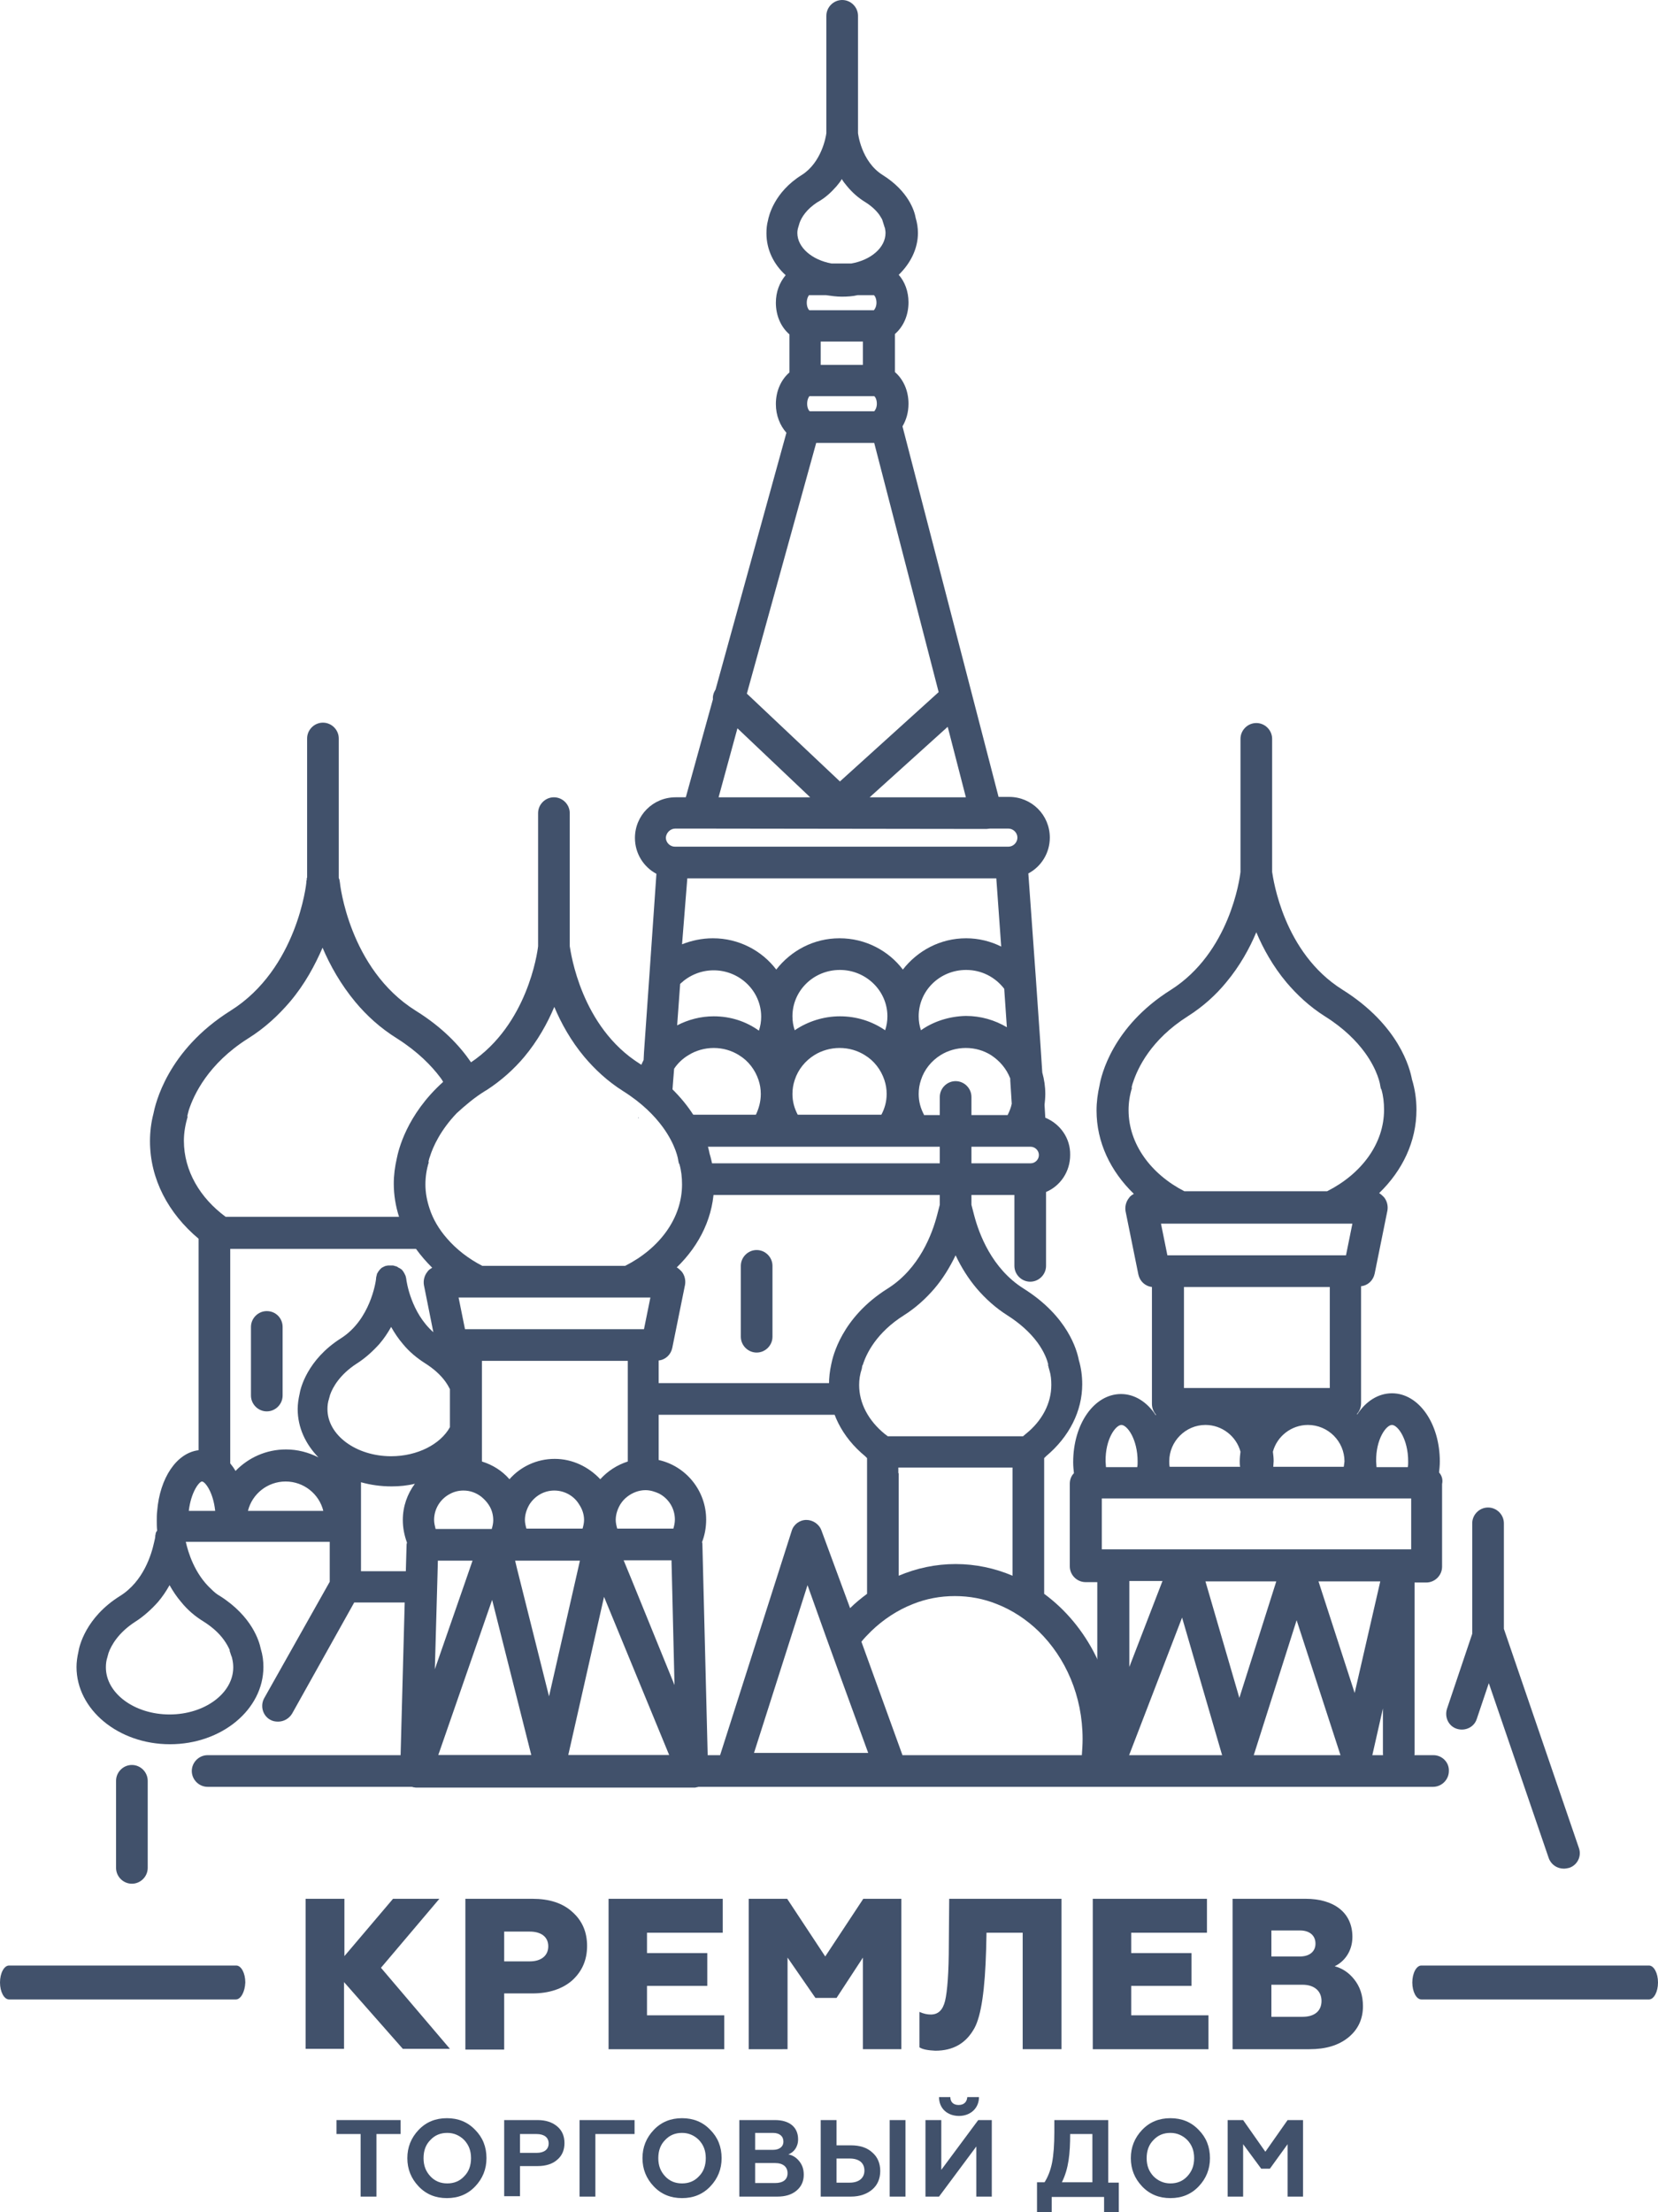 <?xml version="1.0" encoding="utf-8"?>
<!-- Generator: Adobe Illustrator 17.1.0, SVG Export Plug-In . SVG Version: 6.00 Build 0)  -->
<!DOCTYPE svg PUBLIC "-//W3C//DTD SVG 1.1//EN" "http://www.w3.org/Graphics/SVG/1.1/DTD/svg11.dtd">
<svg version="1.1" id="Layer_1" xmlns="http://www.w3.org/2000/svg" xmlns:xlink="http://www.w3.org/1999/xlink" x="0px" y="0px"
	 viewBox="0 0 440 586.8" enable-background="new 0 0 440 586.8" xml:space="preserve">
<path fill="#41516B" d="M381.9,390.6c0.1-0.9,0.2-1.9,0.2-2.9c0-10.1-5.6-18.1-12.7-18.1c-3.7,0-7,2.2-9.2,5.6c0,0,0,0-0.1-0.1
	c0.7-0.8,1.1-1.7,1.1-2.9v-31c1.8-0.2,3.2-1.5,3.6-3.3l3.4-16.8c0.2-1.2-0.1-2.5-0.9-3.5c-0.4-0.4-0.8-0.8-1.3-1.1
	c6.2-6,9.9-13.7,9.9-22.1c0-2.8-0.4-5.5-1.2-8.1c-0.5-2.7-3.3-14.3-18.5-23.8c-15.6-9.8-18.3-29.3-18.6-31.2V196
	c0-2.3-1.9-4.2-4.2-4.2c-2.3,0-4.2,1.9-4.2,4.2v35.3c-0.2,1.9-2.9,21.4-18.5,31.3c-15.6,9.8-18.5,22.9-18.9,25.3
	c-0.5,2.2-0.8,4.4-0.8,6.7c0,8.4,3.7,16.1,9.9,22.1c-0.5,0.3-1,0.6-1.3,1.1c-0.8,1-1.1,2.3-0.9,3.5l3.4,16.8
	c0.4,1.8,1.8,3.1,3.6,3.3v31c0,1.1,0.4,2.1,1.1,2.9c0,0,0,0-0.1,0.1c-2.3-3.5-5.6-5.6-9.2-5.6c-7.1,0-12.7,7.9-12.7,18.1
	c0,1,0.1,2,0.2,2.9c-0.7,0.7-1.1,1.7-1.1,2.8v21.9c0,2.3,1.9,4.2,4.2,4.2h3.1v45.3c0,2,1.4,3.8,3.4,4.1c0.3,0,0.5,0.1,0.8,0.1
	c1.7,0,3.3-1,3.9-2.7l14.4-37.4l10.8,37.1c0.5,1.8,2.1,3,4,3c0,0,0,0,0,0c1.8,0,3.5-1.2,4-2.9l11.6-36.5l11.9,36.6
	c0.6,1.8,2.2,3,4.2,2.9c1.9-0.1,3.5-1.4,3.9-3.3l2.9-12.8v11.9c0,2.3,1.9,4.2,4.2,4.2c2.3,0,4.2-1.9,4.2-4.2v-45.3h3.1
	c2.3,0,4.2-1.9,4.2-4.2v-21.9C383,392.3,382.5,391.3,381.9,390.6z M374.5,404.2v6.8h-82.1v-6.8v-6.7h12.4h3.4H332h3h23.7h3.4h12.4
	V404.2z M314.2,341.4h38.7v26.8h-38.7V341.4z M369.4,378c1.5,0,4.3,3.7,4.3,9.7c0,0.5,0,1-0.1,1.5h-8.3c0-0.5-0.1-1-0.1-1.5
	C365.1,381.7,367.9,378,369.4,378z M356.6,389.1h-18.7c0-0.5,0.1-1,0.1-1.5c0-0.9-0.1-1.7-0.2-2.5c1.1-4.1,4.9-7.1,9.3-7.1
	c5.3,0,9.7,4.3,9.7,9.7C356.7,388.2,356.7,388.7,356.6,389.1z M299.5,294.5c0-2,0.3-4,0.9-5.9l-0.1-0.1c0.1-0.4,0.2-0.9,0.4-1.4
	c1.2-3.7,4.7-11.3,14.5-17.5c4.1-2.6,7.5-5.7,10.2-9c3.6-4.3,6.2-9,8-13.3c1.8,4.3,4.4,9,8,13.3c2.8,3.3,6.1,6.4,10.2,9
	c5.1,3.2,8.4,6.6,10.6,9.6c3.5,4.8,4.1,8.6,4.1,8.9c0,0,0,0,0,0l0,0c0,0.1,0.1,0.3,0.1,0.4c0,0.2,0.1,0.4,0.2,0.5
	c0.5,1.7,0.7,3.5,0.7,5.4c0,9-6,17-15.1,21.6h-37.9C305.5,311.5,299.5,303.5,299.5,294.5z M354.2,324.6h4.7l-1.7,8.4H357H310h-0.2
	l-1.7-8.4h4.7H354.2z M319.9,378c4.4,0,8.2,3,9.3,7.1c-0.1,0.8-0.2,1.7-0.2,2.5c0,0.5,0,1,0.1,1.5h-18.7c-0.1-0.5-0.1-1-0.1-1.5
	C310.3,382.4,314.6,378,319.9,378z M297.6,378c1.5,0,4.3,3.7,4.3,9.7c0,0.5,0,1-0.1,1.5h-8.3c0-0.5-0.1-1-0.1-1.5
	C293.3,381.7,296.1,378,297.6,378z M299.7,442.2v-22.8h8.8L299.7,442.2z M328.9,450.4l-9-30.9h18.8L328.9,450.4z M359.5,449.1
	l-9.6-29.6h16.4L359.5,449.1z"/>
<path fill="#41516B" d="M380.4,465.6h-84.7c0.1-1.4,0.2-2.8,0.2-4.3c0-16-7.5-30.2-18.8-38.5v-36l0.5-0.5c6.2-5.2,9.6-12,9.6-19.1
	c0-2.2-0.3-4.4-0.9-6.4c-0.5-2.6-2.9-11.6-14.7-19c-8.4-5.3-11.8-14.5-13.1-19.5l-0.7-2.7v-28.6c0-2.3-1.9-4.2-4.2-4.2
	c-2.3,0-4.2,1.9-4.2,4.2v28.6l-0.7,2.7c-1.3,5-4.7,14.2-13.1,19.5c-12.3,7.7-14.6,18.1-15,20.1c-0.4,1.8-0.6,3.6-0.6,5.3
	c0,7.2,3.4,14,9.6,19.1l0.5,0.5v36c-1.6,1.2-3.1,2.4-4.5,3.8L218,406c-0.6-1.7-2.3-2.8-4-2.8c-1.8,0-3.4,1.2-3.9,2.9l-19,59.5H55.1
	c-2.3,0-4.2,1.9-4.2,4.2c0,2.3,1.9,4.2,4.2,4.2h157.7h8.7h63.9h8.7h86.2c2.3,0,4.2-1.9,4.2-4.2C384.6,467.5,382.7,465.6,380.4,465.6
	z M235.6,381l-0.8-0.6c-4.4-3.6-6.8-8.2-6.8-13c0-1.4,0.2-2.8,0.7-4.3l0.1-0.6l0,0c0-0.2,0.1-0.3,0.2-0.5c0.9-2.9,3.6-8.5,10.9-13.1
	c3-1.9,5.7-4.3,8.1-7.1c2.2-2.6,4-5.5,5.6-8.8c1.5,3.2,3.4,6.2,5.6,8.8c2.4,2.8,5.1,5.2,8.1,7.1c3.3,2.1,6,4.5,8,7.2
	c1.9,2.6,2.6,4.7,2.9,5.9l-0.1,0l0.2,0.8c0,0.1,0,0.1,0.1,0.3c0,0.2,0.1,0.4,0.1,0.4c0.4,1.3,0.5,2.6,0.5,3.9c0,4.8-2.4,9.5-6.8,13
	l-0.7,0.6H235.6z M238.4,390.8v-1.5h30.3v1.5v27.2c-4.7-2-9.8-3.1-15.1-3.1c-5.3,0-10.4,1.1-15.1,3.1V390.8z M214.3,420.5l4.9,13.7
	l3.8,10.5l7.4,20.3h-10.7h-8.4h-11.2L214.3,420.5z M239.5,465.6l-10.9-30.1c0.8-1,1.7-1.9,2.6-2.8c3.2-3.1,7-5.6,11.1-7.2
	c3.5-1.4,7.2-2.1,11.1-2.1c3.9,0,7.6,0.7,11.1,2.1c4.1,1.6,7.9,4.1,11.1,7.2c7.2,7,11.7,17.2,11.7,28.6c0,1.5-0.1,2.9-0.2,4.3H239.5
	z"/>
<path fill="#41516B" d="M437.6,530.4h-60.4c-1.3,0-2.4-2-2.4-4.5c0-2.5,1.1-4.5,2.4-4.5h60.4c1.3,0,2.4,2,2.4,4.5
	C440,528.4,438.9,530.4,437.6,530.4z"/>
<path fill="#41516B" d="M62.6,530.4H2.4c-1.3,0-2.4-2-2.4-4.5c0-2.5,1.1-4.5,2.4-4.5h60.3c1.3,0,2.4,2,2.4,4.5
	C65,528.4,63.9,530.4,62.6,530.4z"/>
<path fill="#41516B" d="M186.4,409.6c0-0.2,0-0.3-0.1-0.5c0.7-1.8,1.1-3.8,1.1-6c0-7.7-5.4-14.2-12.6-15.8v-26.4
	c1.8-0.2,3.2-1.5,3.6-3.3l3.4-16.8c0.2-1.2-0.1-2.5-0.9-3.5c-0.4-0.4-0.8-0.8-1.3-1.1c6.2-6,9.9-13.7,9.9-22.1
	c0-2.8-0.4-5.5-1.2-8.1c-0.5-2.7-3.3-14.3-18.5-23.8c-15.6-9.8-18.3-29.4-18.6-31.2v-35.3c0-2.3-1.9-4.2-4.2-4.2
	c-2.3,0-4.2,1.9-4.2,4.2v35.3c-0.2,1.9-2.9,20.8-17.8,30.8c-3-4.4-7.6-9.3-14.7-13.7c-17.7-11.1-20.1-33.8-20.1-34c0,0,0,0,0,0
	c0-0.2-0.1-0.4-0.1-0.6c0-0.1,0-0.2-0.1-0.3c0-0.1-0.1-0.2-0.1-0.4v-36.9c0-2.3-1.9-4.2-4.2-4.2c-2.3,0-4.2,1.9-4.2,4.2v36.9
	c-0.1,0.1-0.1,0.2-0.1,0.4c0,0.1,0,0.1,0,0.2c-0.1,0.2-0.1,0.5-0.1,0.7c0,0,0,0,0,0c0,0.2-2.4,22.9-20.1,34
	c-16.9,10.6-20,24.9-20.5,27.4c-0.6,2.3-0.9,4.8-0.9,7.2c0,10.1,4.9,19.2,12.9,25.9v56.1c-5.8,0.7-10.3,7.3-11,16.2
	c-0.1,0.8-0.1,1.7-0.1,2.5c0,0.9,0,1.7,0.1,2.6c0,0.1-0.1,0.1-0.1,0.2l0,0l0,0l0,0v0l-0.1,0.1c0,0,0,0,0,0c0,0,0,0,0,0l0,0h0
	l-0.1,0.2c0,0,0,0,0,0c0,0.1-0.1,0.2-0.1,0.3l0,0c0,0.1,0,0.1,0,0.1c0,0.2-0.1,0.3-0.1,0.5l0,0.2c0,0.2-0.1,0.7-0.3,1.5
	c-0.7,3.2-2.8,10.4-9.1,14.3c-9.1,5.7-10.8,13.4-11,14.8c-0.3,1.3-0.5,2.7-0.5,4c0,11.3,11.1,20.5,24.8,20.5
	c13.7,0,24.8-9.2,24.8-20.5c0-1.6-0.2-3.2-0.7-4.8c-0.4-2-2.3-8.6-10.8-14c-0.9-0.5-1.6-1.1-2.3-1.8c-4.5-4.1-6.2-9.9-6.8-12.6h1.6
	h5.7h1.6h7.1h2.2h17h3v8.9v1.7l-17.4,30.9c-1.1,2-0.4,4.6,1.6,5.7c0.7,0.4,1.4,0.5,2.1,0.5c1.5,0,2.9-0.8,3.7-2.1L94,425.1h13.4
	l-1.2,44.6c0,0.1,0,0.1,0,0.2c0,0.2,0,0.3,0,0.5c0,0.1,0,0.2,0.1,0.4c0,0.1,0.1,0.3,0.1,0.4c0,0.1,0.1,0.2,0.1,0.4
	c0.1,0.1,0.1,0.3,0.2,0.4c0.1,0.1,0.1,0.2,0.2,0.3c0.1,0.1,0.2,0.2,0.3,0.3c0.1,0.1,0.1,0.1,0.2,0.2c0,0,0.1,0.1,0.1,0.1
	c0.1,0.1,0.2,0.2,0.3,0.3c0.1,0.1,0.2,0.2,0.3,0.2c0.1,0.1,0.2,0.1,0.4,0.2c0.1,0.1,0.3,0.1,0.4,0.2c0,0,0.1,0,0.1,0.1
	c0.1,0,0.2,0.1,0.4,0.1c0.1,0,0.2,0,0.2,0.1c0.3,0,0.5,0.1,0.8,0.1c0,0,0,0,0,0h73.4h0h0c0,0,0,0,0,0c0.1,0,0.3,0,0.4,0
	c0.1,0,0.2,0,0.3,0c0.3-0.1,0.5-0.1,0.8-0.2h0c0,0,0,0,0,0c0.3-0.1,0.5-0.2,0.7-0.4c0,0,0,0,0,0c1.1-0.8,1.9-2,1.9-3.5
	c0-0.2,0-0.4,0-0.7L186.4,409.6z M54.1,430.2c2.2,1.4,4,3,5.3,4.8c0.8,1.1,1.3,2.1,1.6,2.8l-0.1,0l0.5,1.5l0.1,0.2
	c0,0.1,0.1,0.3,0.1,0.4c0.2,0.8,0.3,1.6,0.3,2.4c0,6.9-7.6,12.5-16.9,12.5s-16.9-5.6-16.9-12.5c0-0.9,0.1-1.8,0.4-2.7l0.3-1.1
	c0.7-2,2.6-5.4,7.1-8.3c2.2-1.4,4.2-3.2,6-5.2c1.2-1.4,2.2-2.9,3.1-4.5c0.9,1.6,1.9,3.1,3.1,4.5C49.8,427.1,51.8,428.8,54.1,430.2z
	 M128.9,289.3c0.1,0,0.1-0.1,0.2-0.1c4-2.6,7.3-5.6,10-8.8c3.6-4.3,6.2-9,8-13.3c1.8,4.3,4.4,9,8,13.3c2.8,3.3,6.1,6.4,10.2,9
	c5.1,3.2,8.4,6.6,10.6,9.6c3.5,4.8,4.1,8.6,4.1,8.9c0,0,0,0,0,0l0,0c0,0.1,0.1,0.3,0.1,0.4c0,0.2,0.1,0.4,0.2,0.5
	c0.5,1.7,0.7,3.5,0.7,5.4c0,9-6,17-15.1,21.6h-37.9c-3.7-1.9-6.9-4.4-9.4-7.3c-2.1-2.4-3.7-5.1-4.6-7.9c-0.7-2.1-1.1-4.2-1.1-6.4
	c0-2,0.3-4,0.9-5.9l-0.1-0.1c0.1-0.4,0.2-0.9,0.4-1.4c0.8-2.6,2.8-7,7.1-11.5C123.4,293.3,125.8,291.2,128.9,289.3z M147.2,387
	c-4.8,0-9.1,2.1-12,5.4c-1.9-2.2-4.4-3.8-7.3-4.7V379v-10.6V361h38.7v26.7c-2.8,0.9-5.3,2.5-7.3,4.7
	C156.2,389.1,151.9,387,147.2,387z M155,403.2c0,0.8-0.2,1.6-0.4,2.3h-14.9c-0.2-0.7-0.4-1.5-0.4-2.3c0-1.5,0.5-2.9,1.2-4.1
	c1.4-2.2,3.8-3.7,6.6-3.7c2.8,0,5.3,1.5,6.6,3.7C154.5,400.3,155,401.7,155,403.2z M115.2,403.2c0-3,1.7-5.6,4.2-6.9
	c1.1-0.6,2.3-0.9,3.6-0.9c1.8,0,3.4,0.6,4.8,1.7c0.7,0.6,1.4,1.3,1.9,2.1c0.8,1.2,1.2,2.6,1.2,4.1c0,0.8-0.2,1.6-0.4,2.3h-10.4h-4.5
	C115.4,404.8,115.2,404,115.2,403.2z M123.6,352.6h-0.2l-1.7-8.4h4.7h41.5h4.7l-1.7,8.4h-0.2H123.6z M50.1,400.8
	c0.6-5.1,2.8-7.8,3.5-7.8c0.8,0,3,2.8,3.5,7.8H50.1z M48.8,302.6c0-2.2,0.4-4.3,1-6.4l-0.1-0.1c0.1-0.4,0.2-0.9,0.4-1.6
	c1.3-4,5.1-12.3,15.7-19c4.5-2.8,8.1-6.2,11.1-9.7c4-4.7,6.7-9.8,8.7-14.4c2,4.7,4.8,9.7,8.7,14.4c3,3.6,6.6,6.9,11.1,9.7
	c5.5,3.5,9.1,7.2,11.5,10.4c0.3,0.4,0.5,0.7,0.7,1.1c-9.8,8.8-11.9,18.3-12.3,20.3c-0.5,2.2-0.8,4.4-0.8,6.7c0,3,0.5,6,1.4,8.8h-46
	C53.1,317.8,48.8,310.6,48.8,302.6z M65.8,400.8c1.1-4.5,5.2-7.8,10-7.8c4.8,0,8.9,3.3,10,7.8H65.8z M79.5,369.8
	c-0.3,1.3-0.5,2.7-0.5,4c0,4.9,2.1,9.3,5.5,12.8c-2.6-1.3-5.5-2.1-8.6-2.1c-5.3,0-10,2.2-13.4,5.7c-0.4-0.7-0.9-1.4-1.4-2v-54.1
	v-2.8h49.3c1.3,1.8,2.7,3.4,4.3,5c-0.5,0.3-1,0.6-1.3,1.1c-0.8,1-1.1,2.3-0.9,3.5l2.5,12.5c-5.9-5.2-7.1-13.3-7.2-14.2
	c0-0.2-0.1-0.3-0.1-0.5l-0.1-0.3c0-0.1-0.1-0.2-0.2-0.4c0-0.1-0.1-0.2-0.2-0.4l0,0c-0.1-0.2-0.3-0.5-0.5-0.7l0,0c0,0,0-0.1-0.1-0.1
	h0h0c0,0,0,0,0,0c-0.1-0.1-0.2-0.2-0.3-0.2c0,0,0,0,0,0v0c0,0,0,0,0,0c-0.1-0.1-0.2-0.2-0.3-0.2l-0.2-0.1l0,0
	c-0.1-0.1-0.2-0.1-0.3-0.2c0,0,0,0,0,0l0,0c-0.2-0.1-0.3-0.2-0.5-0.2h0h0l0,0c0,0,0,0,0,0c0,0,0,0,0,0l0,0c-0.2-0.1-0.4-0.1-0.7-0.2
	l-0.3,0v0c0,0,0,0,0,0l0,0c0,0,0,0,0,0c-0.1,0-0.2,0-0.3,0c-0.2,0-0.3,0-0.5,0c-0.1,0-0.1,0-0.2,0c-0.2,0-0.4,0.1-0.6,0.1
	c-0.1,0-0.2,0.1-0.3,0.1c-0.2,0.1-0.4,0.2-0.6,0.3c0,0-0.1,0-0.1,0.1l0,0l0,0c0,0,0,0,0,0c0,0,0,0,0,0l-0.1,0c0,0,0,0,0,0l0,0l0,0
	l0,0l-0.1,0.1c0,0,0,0,0,0c-0.1,0.1-0.1,0.1-0.2,0.2c0,0-0.1,0-0.1,0.1l0,0l0,0l0,0c0,0,0,0,0,0v0l-0.1,0.1c0,0,0,0,0,0l0,0v0
	c-0.1,0.1-0.2,0.2-0.3,0.4l-0.1,0.1l0,0c-0.1,0.1-0.2,0.3-0.2,0.4l0,0l0,0c0,0,0,0,0,0l0,0v0l-0.1,0.1l0,0l0,0h0l-0.1,0.2
	c0,0,0,0,0,0.1c0,0,0,0,0,0c0,0,0,0.1,0,0.1c0,0.1,0,0.1-0.1,0.2l0,0c0,0,0,0.1,0,0.1c0,0.2-0.1,0.3-0.1,0.5l0,0.2
	c-0.1,1-1.6,10.9-9.3,15.8C81.5,360.7,79.7,368.4,79.5,369.8z M86.9,373.8c0-0.9,0.1-1.8,0.4-2.7l0.3-1.1c0.7-2,2.6-5.4,7.1-8.3
	c2.2-1.4,4.2-3.2,6-5.2c1.2-1.4,2.2-2.9,3.1-4.5c0.9,1.6,1.9,3.1,3.1,4.5c1.7,2.1,3.8,3.8,6,5.2c2.2,1.4,4,3,5.3,4.8
	c0.5,0.7,0.9,1.4,1.2,2v10.1c-2.5,4.5-8.6,7.7-15.6,7.7C94.5,386.3,86.9,380.7,86.9,373.8z M95.8,416.7V405v-11.8
	c2.5,0.7,5.2,1.1,8.1,1.1c2.1,0,4.2-0.2,6.2-0.7c-2,2.7-3.2,6-3.2,9.6c0,2.1,0.4,4.1,1.1,6c0,0.2-0.1,0.3-0.1,0.5l-0.2,7.1H95.8z
	 M116.1,417.9l0.1-3.9h9.2l-1.9,5.5l-8.1,23.3L116.1,417.9z M116.3,465.6l14.3-41.2l10.4,41.2H116.3z M137.2,416.1l-0.5-2.1h17.2
	l-1,4.4l-7.2,31.6L137.2,416.1z M150.8,465.6l9.5-42l17.3,42H150.8z M167.6,419l-2.1-5.1h12.7l0.1,3.9L179,447L167.6,419z
	 M178.7,405.5h-4.5h-10.4c-0.2-0.7-0.4-1.5-0.4-2.3c0-1.5,0.5-2.9,1.2-4.1c0.5-0.8,1.1-1.5,1.9-2.1c1.3-1,3-1.7,4.8-1.7
	c1.3,0,2.5,0.4,3.6,0.9c2.5,1.3,4.2,3.9,4.2,6.9C179.1,404,178.9,404.8,178.7,405.5z"/>
<path fill="#41516B" d="M70.8,347.8c-2.3,0-4.2,1.9-4.2,4.2v18.2c0,2.3,1.9,4.2,4.2,4.2c2.3,0,4.2-1.9,4.2-4.2V352
	C75,349.7,73.2,347.8,70.8,347.8z"/>
<path fill="#41516B" d="M419,490.2l-19.9-58.1v-28c0-2.3-1.9-4.2-4.2-4.2c-2.3,0-4.2,1.9-4.2,4.2v29.3l-6.7,19.9
	c-0.7,2.2,0.4,4.6,2.6,5.3c2.2,0.7,4.6-0.4,5.3-2.6l3.2-9.5l15.9,46.4c0.6,1.7,2.2,2.8,4,2.8c0.5,0,0.9-0.1,1.4-0.2
	C418.6,494.8,419.8,492.4,419,490.2z"/>
<path fill="#41516B" d="M223.4,375.3h-50.8c-2.3,0-4.2-1.9-4.2-4.2c0-2.3,1.9-4.2,4.2-4.2h50.8c2.3,0,4.2,1.9,4.2,4.2
	C227.6,373.4,225.8,375.3,223.4,375.3z"/>
<path fill="#41516B" d="M277.4,296.5l-0.2-3.4c0.1-0.9,0.2-1.9,0.2-2.9c0-2-0.3-3.9-0.8-5.7l-0.5-7.6l-1.2-17.3l-2-27.9
	c3.4-1.8,5.7-5.4,5.7-9.5c0-6-4.8-10.8-10.8-10.8H265l-25.5-98.3c1-1.7,1.6-3.7,1.6-6c0-3.5-1.4-6.5-3.6-8.4V88.6
	c2.2-1.9,3.6-4.9,3.6-8.4c0-2.9-1-5.5-2.6-7.3c3.1-3,5.1-6.9,5.1-11.1c0-1.3-0.2-2.7-0.6-4c-0.3-1.8-1.9-7.1-8.8-11.4
	c-5.7-3.6-6.5-11.1-6.5-11.1l0-0.4l0,0V4.2c0-2.3-1.9-4.2-4.2-4.2c-2.3,0-4.2,1.9-4.2,4.2v30.7c0,0,0,0.1,0,0.1l0,0.3
	c-0.1,1-1.3,7.8-6.5,11.1c-7.4,4.6-8.8,11-9,12.1c-0.3,1.1-0.4,2.2-0.4,3.4c0,4.3,1.9,8.2,5.1,11.1c-1.6,1.9-2.6,4.4-2.6,7.3
	c0,3.5,1.4,6.5,3.6,8.4v10.1c-2.2,1.9-3.6,4.9-3.6,8.4c0,3,1.1,5.7,2.8,7.6l-18.8,68.1c-0.5,0.8-0.8,1.7-0.7,2.6l-7.2,26h-2.7
	c-6,0-10.8,4.8-10.8,10.8c0,4.1,2.3,7.7,5.7,9.5l-1.8,26l-1.5,21.4l-0.1,2c-1.1,2.1-1.8,4.5-2.1,7c0.5,0.5,1,0.9,1.5,1.4
	c2,1.9,4.1,4.1,6.1,6.2c2.8,3,5.2,6,6.5,8.4h22.2h2.6h30.9h2.6h30.9h1.5c1.2,0,2.2,1,2.2,2.2c0,1.2-1,2.2-2.2,2.2h-7.5h-19h-14.5
	h-19h-14.5H184c0.1,0.5,0.2,1.1,0.3,1.6c0.3,2.5,0.5,4.9,0.6,6.8h84.3v18.8c0,2.3,1.9,4.2,4.2,4.2c2.3,0,4.2-1.9,4.2-4.2v-19.6
	c3.8-1.6,6.4-5.4,6.4-9.8C284.1,301.9,281.3,298.1,277.4,296.5z M244.4,273.3c-0.4-1.2-0.6-2.4-0.6-3.7c0-6.8,5.6-12.3,12.6-12.3
	c4.2,0,7.8,2,10.1,5l0.7,10.2c-3.2-1.9-6.9-3-10.9-3C252,269.6,247.8,270.9,244.4,273.3z M222.9,269.6c-4.4,0-8.6,1.4-12,3.7
	c-0.4-1.2-0.6-2.4-0.6-3.7c0-6.8,5.6-12.3,12.6-12.3c6.9,0,12.6,5.5,12.6,12.3c0,1.3-0.2,2.5-0.6,3.7
	C231.4,270.9,227.3,269.6,222.9,269.6z M189.4,269.6c-3.5,0-6.8,0.9-9.7,2.4l0.8-11c2.3-2.2,5.4-3.6,8.9-3.6
	c6.9,0,12.6,5.5,12.6,12.3c0,1.3-0.2,2.5-0.6,3.7C197.9,270.9,193.8,269.6,189.4,269.6z M182.4,233h82l1.3,18.1
	c-2.8-1.4-6-2.2-9.3-2.2c-6.9,0-12.9,3.3-16.8,8.3c-3.8-5-9.9-8.3-16.8-8.3c-6.9,0-12.9,3.3-16.8,8.3c-3.8-5-9.9-8.3-16.8-8.3
	c-2.9,0-5.7,0.6-8.2,1.6L182.4,233z M256.3,211.5l-25.5,0l0.1-0.1l20.6-18.6l4.8,18.6L256.3,211.5z M214.9,109.1
	c-0.2-0.1-0.7-0.8-0.7-2c0-1.2,0.5-1.9,0.6-2H232c0.2,0.1,0.7,0.8,0.7,2c0,1.1-0.5,1.8-0.7,2H214.9
	C214.9,109.2,214.9,109.1,214.9,109.1z M217.8,90.6H229v6.2h-11.2V90.6z M222,49.4c0.5-0.6,1-1.2,1.4-1.9c0.4,0.7,0.9,1.3,1.4,1.9
	c1.4,1.7,3,3.1,4.8,4.2c1.6,1,2.8,2.1,3.7,3.3c0.3,0.5,0.6,0.9,0.8,1.3l0.6,1.9c0,0.1,0,0.2,0.1,0.2c0.1,0.5,0.2,1,0.2,1.5
	c0,3.9-3.9,7.2-9.1,8.1h-5.2c-5.1-0.9-9.1-4.2-9.1-8.1c0-0.6,0.1-1.1,0.3-1.7l0.3-1c0.5-1.4,1.8-3.6,4.8-5.5
	C219,52.5,220.6,51,222,49.4z M223.4,78.7c1.5,0,2.9-0.1,4.2-0.4l4.3,0c0.2,0.1,0.7,0.8,0.7,2c0,1.1-0.5,1.8-0.7,2l-17.1,0
	c0,0,0,0,0,0c-0.2-0.1-0.7-0.8-0.7-2c0-1.2,0.5-1.9,0.6-2l4.5,0C220.6,78.5,222,78.7,223.4,78.7z M216.6,117.5H232l17.1,66.1
	l-26.2,23.7L198.2,184L216.6,117.5z M195.7,193.2l19.2,18.2l0.1,0.1l-24.3,0l0,0L195.7,193.2z M179.2,219.8h5.9l76.6,0.1
	c0,0,0,0,0,0c0,0,0,0,0,0c0.4,0,0.7-0.1,1-0.1h4.9c1.3,0,2.4,1.1,2.4,2.4c0,1.3-1.1,2.4-2.4,2.4h-88.5c-1.3,0-2.4-1.1-2.4-2.4
	C176.8,220.9,177.9,219.8,179.2,219.8z M178.1,295.7c-0.1-0.1-0.1-0.2-0.1-0.3l0.6-8.2l0.3-3.7c1-1.5,2.3-2.7,3.8-3.6
	c1.9-1.2,4.3-1.9,6.7-1.9c2.5,0,4.8,0.7,6.7,1.9c2.5,1.5,4.3,3.9,5.2,6.6c0.4,1.2,0.6,2.4,0.6,3.7c0,2-0.5,3.8-1.3,5.5H178.1z
	 M211.7,295.7c-0.9-1.7-1.4-3.5-1.4-5.5c0-1.3,0.2-2.5,0.6-3.7c0.9-2.8,2.8-5.1,5.2-6.6c1.9-1.2,4.3-1.9,6.7-1.9
	c2.5,0,4.8,0.7,6.7,1.9c2.5,1.5,4.3,3.9,5.2,6.6c0.4,1.2,0.6,2.4,0.6,3.7c0,2-0.5,3.8-1.4,5.5H211.7z M245.2,295.7
	c-0.9-1.7-1.4-3.5-1.4-5.5c0-1.3,0.2-2.5,0.6-3.7c0.9-2.8,2.8-5.1,5.2-6.6c1.9-1.2,4.3-1.9,6.7-1.9c2.5,0,4.8,0.7,6.7,1.9
	c2.3,1.5,4.1,3.6,5.1,6.2l0,0.5l0.4,6.2c-0.2,1-0.6,2-1.1,3H245.2z"/>
<path fill="#41516B" d="M200.8,331.6c-2.3,0-4.2,1.9-4.2,4.2v18.8c0,2.3,1.9,4.2,4.2,4.2c2.3,0,4.2-1.9,4.2-4.2v-18.8
	C205,333.5,203.1,331.6,200.8,331.6z"/>
<path fill="#41516B" d="M169.5,296.7l0-0.3c0,0-0.1,0-0.1,0C169.4,296.6,169.5,296.7,169.5,296.7z"/>
<path fill="#41516B" d="M35,499.7c-2.3,0-4.2-1.9-4.2-4.2v-23.1c0-2.3,1.9-4.2,4.2-4.2c2.3,0,4.2,1.9,4.2,4.2v23.1
	C39.2,497.8,37.3,499.7,35,499.7z"/>
<g>
	<path fill="#41516B" d="M81.1,543.6v-39.9h10.3v15.2l12.9-15.2h12.3L101.1,522l18.3,21.5h-12.5l-15.6-17.7v17.7H81.1z"/>
	<path fill="#41516B" d="M123.5,543.6v-39.9h17.8c4.4,0,8,1.1,10.6,3.5c2.6,2.3,3.9,5.3,3.9,9c0,3.7-1.3,6.7-3.9,9.1
		c-2.6,2.3-6.2,3.5-10.6,3.5h-7.5v14.9H123.5z M133.8,520.3h6.8c3,0,4.9-1.5,4.9-4c0-2.5-1.9-3.9-4.9-3.9h-6.8V520.3z"/>
	<path fill="#41516B" d="M161.5,543.6v-39.9h30.3v9h-20.1v5.4h16v8.7h-16v7.8h20.5v9H161.5z"/>
	<path fill="#41516B" d="M198.7,543.6v-39.9h10.2L219,519l10.1-15.3h10.1v39.9h-10.2v-24.3L222,530h-5.6l-7.4-10.7v24.3H198.7z"/>
	<path fill="#41516B" d="M244,543.1v-9.4c1.1,0.5,2.1,0.7,3,0.7c2,0,3.2-1.2,3.8-3.6c0.6-2.5,1-7.5,1-15.1l0.1-12h29.8v39.9h-10.3
		v-30.9h-9.6l-0.1,4.4c-0.3,10.7-1.3,17.6-3.1,20.9c-2.2,4-5.6,6-10.4,6C246.4,543.9,244.9,543.7,244,543.1z"/>
	<path fill="#41516B" d="M290,543.6v-39.9h30.3v9h-20.1v5.4h16v8.7h-16v7.8h20.5v9H290z"/>
	<path fill="#41516B" d="M327.1,543.6v-39.9h19.4c7.3,0,12.4,3.5,12.4,10.1c0,3.9-2.2,6.6-4.7,7.8c1.9,0.5,3.7,1.6,5.2,3.5
		c1.5,1.9,2.3,4.2,2.3,7.1c0,3.4-1.3,6.2-3.9,8.3c-2.6,2.1-6,3.1-10.3,3.1H327.1z M337.4,519h7.6c2.5,0,4.1-1.3,4.1-3.4
		c0-2.2-1.6-3.5-4.1-3.5h-7.6V519z M337.4,535h8.3c3.1,0,5-1.5,5-4.2s-2-4.3-5-4.3h-8.3V535z"/>
</g>
<g>
	<path fill="#41516B" d="M89.3,562.4h17v3.7h-6.4v16.6h-4.2v-16.6h-6.4V562.4z"/>
	<path fill="#41516B" d="M111.1,565c2-2.1,4.5-3.1,7.5-3.1s5.5,1,7.5,3.1c2,2,3,4.5,3,7.5c0,2.9-1,5.4-3,7.5s-4.5,3.1-7.5,3.1
		s-5.5-1-7.5-3.1s-3-4.6-3-7.5C108.1,569.6,109.1,567.1,111.1,565z M118.7,579.2c1.8,0,3.3-0.6,4.5-1.9c1.2-1.2,1.8-2.8,1.8-4.8
		s-0.6-3.5-1.8-4.8c-1.2-1.2-2.7-1.9-4.5-1.9s-3.3,0.6-4.5,1.9c-1.2,1.2-1.8,2.8-1.8,4.8s0.6,3.5,1.8,4.8S116.9,579.2,118.7,579.2z"
		/>
	<path fill="#41516B" d="M133.8,582.7v-20.3h8.9c2.2,0,3.9,0.6,5.2,1.7c1.3,1.1,1.9,2.6,1.9,4.4s-0.6,3.3-1.9,4.4
		c-1.2,1.1-3,1.7-5.2,1.7H138v8H133.8z M138,571.1h4.4c2,0,3.2-0.9,3.2-2.5c0-1.6-1.2-2.5-3.2-2.5H138V571.1z"/>
	<path fill="#41516B" d="M153.8,582.7v-20.3h14.6v3.7H158v16.6H153.8z"/>
	<path fill="#41516B" d="M173.5,565c2-2.1,4.5-3.1,7.5-3.1s5.5,1,7.5,3.1c2,2,3,4.5,3,7.5c0,2.9-1,5.4-3,7.5s-4.5,3.1-7.5,3.1
		s-5.5-1-7.5-3.1s-3-4.6-3-7.5C170.5,569.6,171.5,567.1,173.5,565z M181,579.2c1.8,0,3.3-0.6,4.5-1.9c1.2-1.2,1.8-2.8,1.8-4.8
		s-0.6-3.5-1.8-4.8c-1.2-1.2-2.7-1.9-4.5-1.9s-3.3,0.6-4.5,1.9c-1.2,1.2-1.8,2.8-1.8,4.8s0.6,3.5,1.8,4.8S179.2,579.2,181,579.2z"/>
	<path fill="#41516B" d="M196.2,582.7v-20.3h9.5c3.7,0,6.1,1.8,6.1,5.1c0,2.1-1.2,3.5-2.6,4c1.1,0.2,2.1,0.8,2.9,1.8
		s1.2,2.1,1.2,3.6c0,1.7-0.6,3.1-1.9,4.2s-3,1.6-5.1,1.6H196.2z M200.4,570.3h4.7c1.7,0,2.8-0.8,2.8-2.2c0-1.4-1-2.3-2.8-2.3h-4.7
		V570.3z M200.4,579.1h5.3c2.1,0,3.3-0.9,3.3-2.6c0-1.7-1.2-2.7-3.3-2.7h-5.3V579.1z"/>
	<path fill="#41516B" d="M217.8,582.7v-20.3h4.2v6.7h3.8c2.4,0,4.3,0.6,5.7,1.9c1.4,1.2,2.1,2.9,2.1,4.9c0,2-0.7,3.7-2.1,4.9
		c-1.4,1.2-3.3,1.9-5.7,1.9H217.8z M222,579h3.5c2.4,0,3.9-1.2,3.9-3.2c0-2.1-1.5-3.2-3.9-3.2H222V579z M236.1,582.7v-20.3h4.2v20.3
		H236.1z"/>
	<path fill="#41516B" d="M245.6,582.7v-20.3h4.2v13.2l9.8-13.2h3.6v20.3h-4.1v-13.3l-9.9,13.3H245.6z M252.2,556.3
		c0,1.3,0.8,2.1,2.2,2.1c1.4,0,2.2-0.8,2.3-2.1h3.1c0,3-2.3,5-5.3,5s-5.3-1.9-5.3-5H252.2z"/>
	<path fill="#41516B" d="M275.2,586.8v-7.9h2c0.9-1.4,1.6-3.2,2-5.2c0.4-2.1,0.6-4.8,0.6-8.1v-3.2h14.3v16.6h2.8v7.9H293v-4.1h-13.9
		v4.1H275.2z M289.9,578.9v-12.8H284c0,5.2-0.4,9.2-2.2,12.8H289.9z"/>
	<path fill="#41516B" d="M303.1,565c2-2.1,4.5-3.1,7.5-3.1c3,0,5.5,1,7.5,3.1c2,2,3,4.5,3,7.5c0,2.9-1,5.4-3,7.5
		c-2,2.1-4.5,3.1-7.5,3.1c-3,0-5.5-1-7.5-3.1c-2-2.1-3-4.6-3-7.5C300.1,569.6,301.1,567.1,303.1,565z M310.6,579.2
		c1.8,0,3.3-0.6,4.5-1.9s1.8-2.8,1.8-4.8s-0.6-3.5-1.8-4.8c-1.2-1.2-2.7-1.9-4.5-1.9c-1.8,0-3.3,0.6-4.5,1.9
		c-1.2,1.2-1.8,2.8-1.8,4.8s0.6,3.5,1.8,4.8C307.3,578.5,308.8,579.2,310.6,579.2z"/>
	<path fill="#41516B" d="M325.8,582.7v-20.3h4.1l5.9,8.4l5.9-8.4h4.1v20.3h-4.1v-13.9l-4.7,6.5h-2.3l-4.8-6.5v13.9H325.8z"/>
</g>
</svg>
